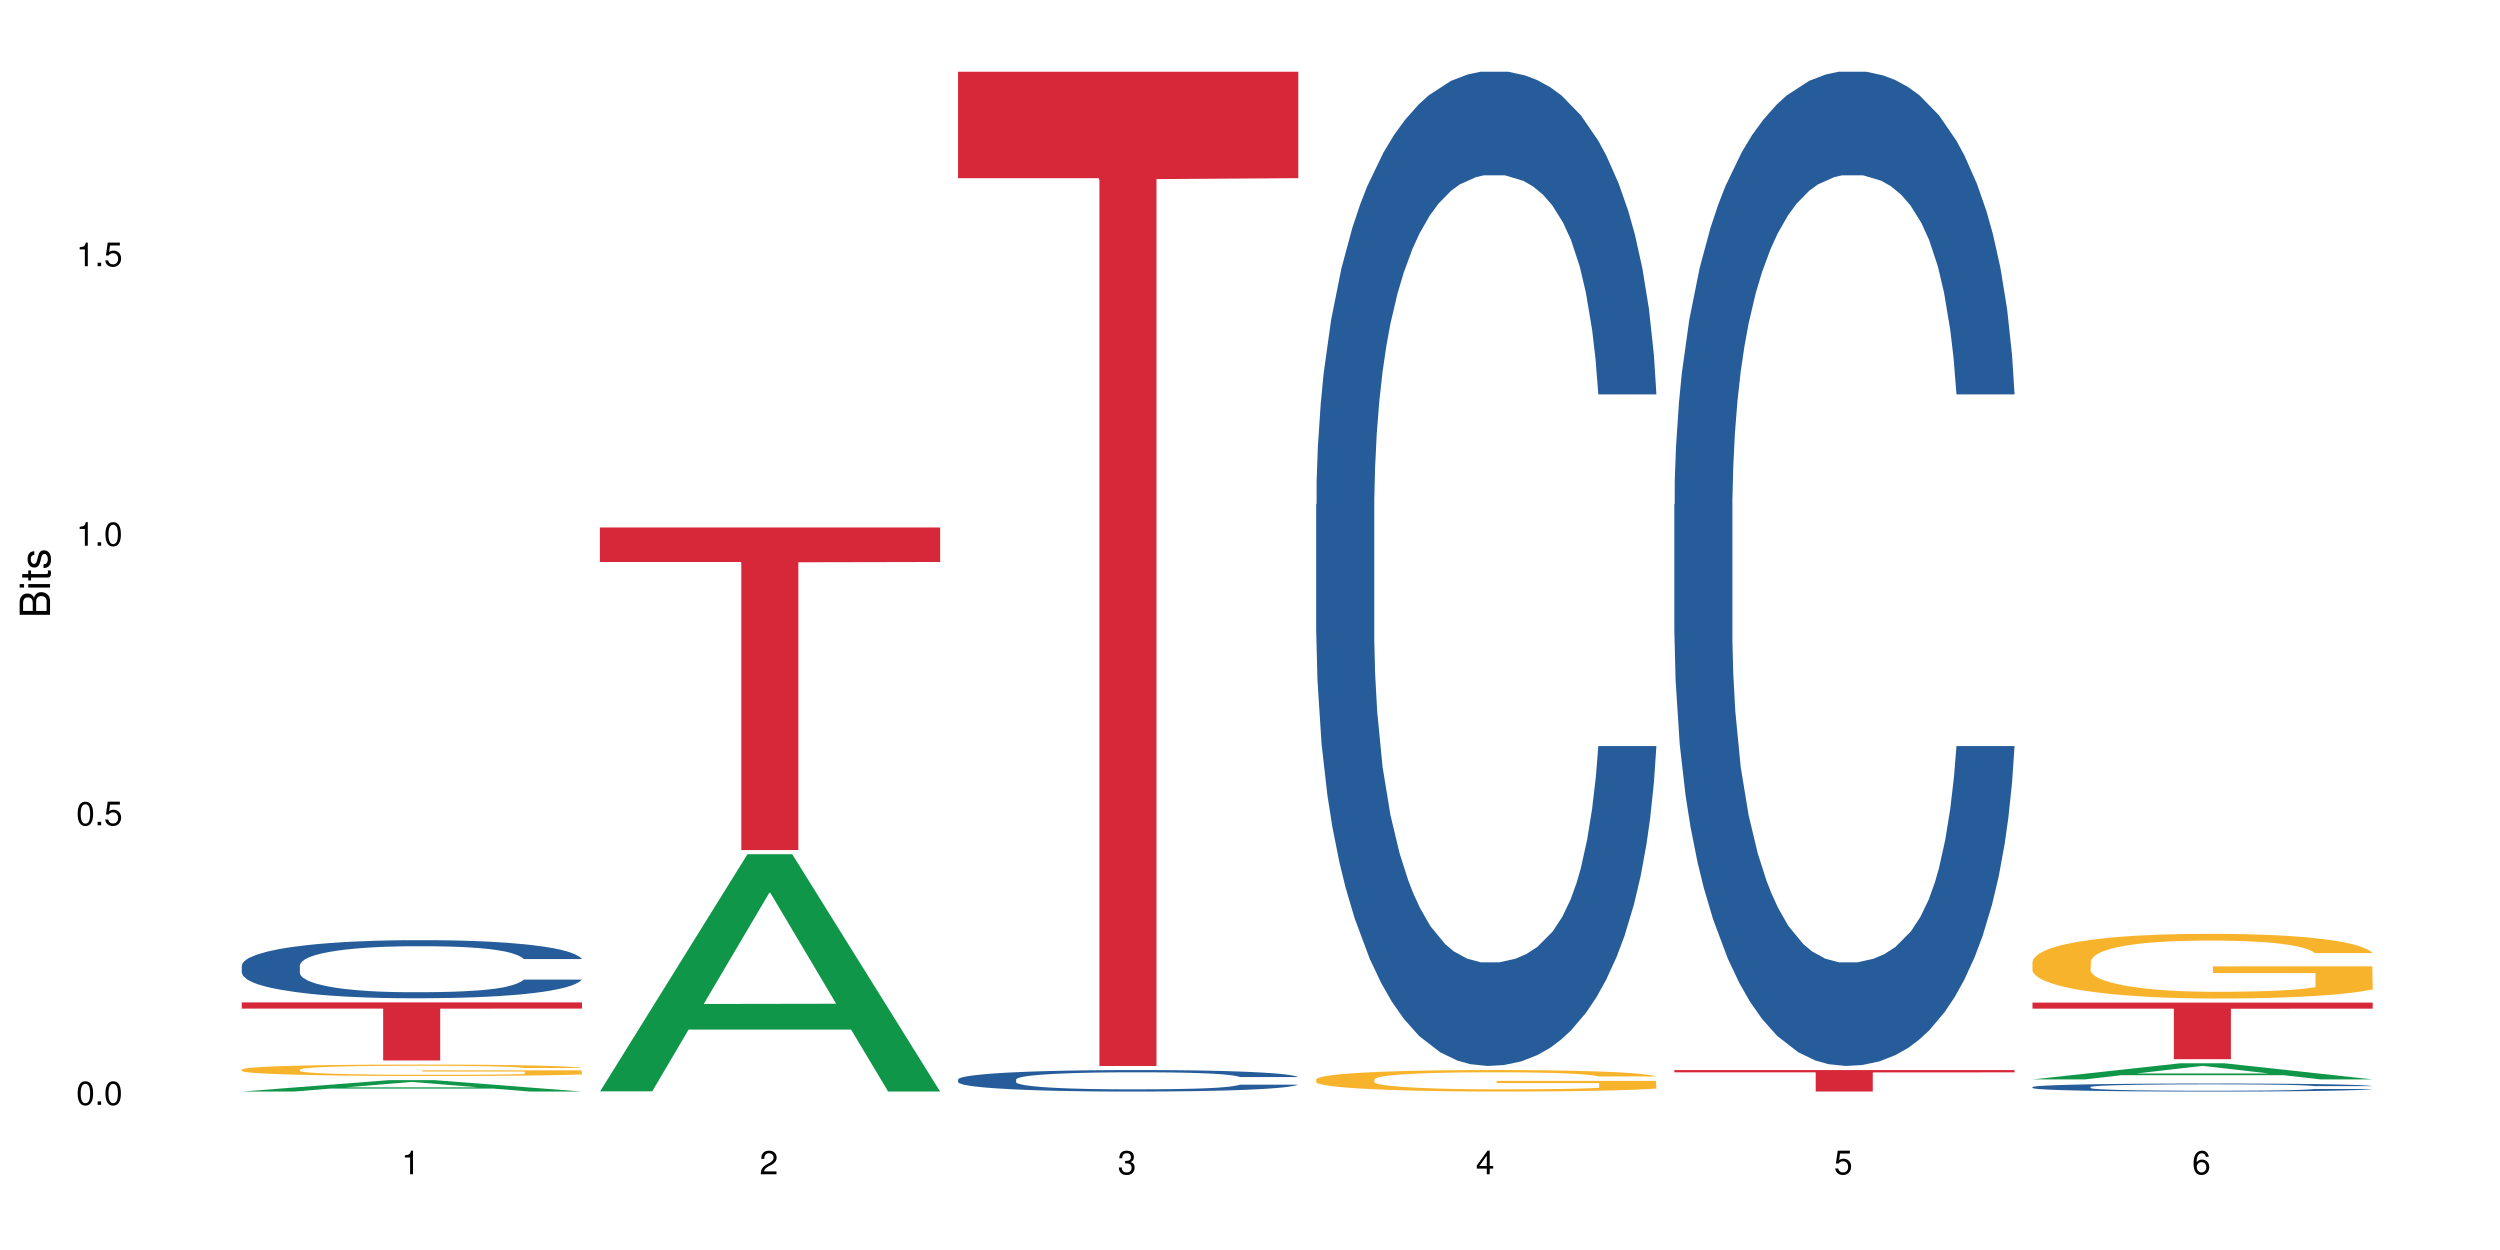 <?xml version="1.0" encoding="UTF-8"?>
<svg xmlns="http://www.w3.org/2000/svg" xmlns:xlink="http://www.w3.org/1999/xlink" width="720pt" height="360pt" viewBox="0 0 720 360" version="1.1">
<defs>
<g>
<symbol overflow="visible" id="glyph0-0">
<path style="stroke:none;" d=""/>
</symbol>
<symbol overflow="visible" id="glyph0-1">
<path style="stroke:none;" d="M 2.641 -6.797 C 2 -6.797 1.422 -6.531 1.078 -6.047 C 0.641 -5.453 0.406 -4.547 0.406 -3.297 C 0.406 -1 1.188 0.219 2.641 0.219 C 4.078 0.219 4.859 -1 4.859 -3.234 C 4.859 -4.562 4.656 -5.438 4.203 -6.047 C 3.844 -6.531 3.281 -6.797 2.641 -6.797 Z M 2.641 -6.047 C 3.547 -6.047 4 -5.125 4 -3.312 C 4 -1.375 3.562 -0.484 2.625 -0.484 C 1.734 -0.484 1.281 -1.422 1.281 -3.281 C 1.281 -5.141 1.734 -6.047 2.641 -6.047 Z M 2.641 -6.047 "/>
</symbol>
<symbol overflow="visible" id="glyph0-2">
<path style="stroke:none;" d="M 1.828 -1 L 0.828 -1 L 0.828 0 L 1.828 0 Z M 1.828 -1 "/>
</symbol>
<symbol overflow="visible" id="glyph0-3">
<path style="stroke:none;" d="M 4.562 -6.797 L 1.062 -6.797 L 0.547 -3.094 L 1.328 -3.094 C 1.719 -3.562 2.047 -3.734 2.578 -3.734 C 3.484 -3.734 4.062 -3.109 4.062 -2.094 C 4.062 -1.125 3.484 -0.531 2.578 -0.531 C 1.828 -0.531 1.375 -0.906 1.188 -1.672 L 0.328 -1.672 C 0.453 -1.109 0.547 -0.844 0.75 -0.594 C 1.125 -0.078 1.828 0.219 2.594 0.219 C 3.969 0.219 4.922 -0.781 4.922 -2.219 C 4.922 -3.562 4.031 -4.484 2.719 -4.484 C 2.25 -4.484 1.859 -4.359 1.469 -4.062 L 1.734 -5.969 L 4.562 -5.969 Z M 4.562 -6.797 "/>
</symbol>
<symbol overflow="visible" id="glyph0-4">
<path style="stroke:none;" d="M 2.484 -4.844 L 2.484 0 L 3.328 0 L 3.328 -6.797 L 2.766 -6.797 C 2.469 -5.75 2.281 -5.609 0.984 -5.453 L 0.984 -4.844 Z M 2.484 -4.844 "/>
</symbol>
<symbol overflow="visible" id="glyph0-5">
<path style="stroke:none;" d="M 4.859 -0.828 L 1.281 -0.828 C 1.359 -1.391 1.672 -1.75 2.5 -2.234 L 3.469 -2.75 C 4.406 -3.266 4.906 -3.969 4.906 -4.812 C 4.906 -5.375 4.672 -5.906 4.266 -6.266 C 3.859 -6.625 3.375 -6.797 2.719 -6.797 C 1.859 -6.797 1.219 -6.5 0.844 -5.922 C 0.609 -5.562 0.5 -5.125 0.484 -4.438 L 1.328 -4.438 C 1.359 -4.906 1.406 -5.188 1.531 -5.406 C 1.75 -5.812 2.188 -6.062 2.703 -6.062 C 3.469 -6.062 4.031 -5.516 4.031 -4.781 C 4.031 -4.25 3.719 -3.797 3.125 -3.438 L 2.234 -2.938 C 0.812 -2.141 0.406 -1.5 0.328 0 L 4.859 0 Z M 4.859 -0.828 "/>
</symbol>
<symbol overflow="visible" id="glyph0-6">
<path style="stroke:none;" d="M 2.125 -3.125 L 2.578 -3.125 C 3.516 -3.125 3.984 -2.703 3.984 -1.891 C 3.984 -1.031 3.469 -0.531 2.578 -0.531 C 1.656 -0.531 1.203 -0.984 1.156 -1.969 L 0.312 -1.969 C 0.344 -1.422 0.438 -1.078 0.609 -0.766 C 0.953 -0.109 1.625 0.219 2.547 0.219 C 3.953 0.219 4.859 -0.609 4.859 -1.906 C 4.859 -2.766 4.516 -3.25 3.703 -3.516 C 4.344 -3.766 4.656 -4.25 4.656 -4.938 C 4.656 -6.109 3.875 -6.797 2.578 -6.797 C 1.203 -6.797 0.484 -6.047 0.453 -4.609 L 1.297 -4.609 C 1.312 -5.016 1.344 -5.25 1.453 -5.453 C 1.641 -5.828 2.062 -6.062 2.594 -6.062 C 3.344 -6.062 3.797 -5.625 3.797 -4.906 C 3.797 -4.422 3.609 -4.141 3.25 -3.984 C 3.016 -3.891 2.719 -3.844 2.125 -3.844 Z M 2.125 -3.125 "/>
</symbol>
<symbol overflow="visible" id="glyph0-7">
<path style="stroke:none;" d="M 3.141 -1.625 L 3.141 0 L 3.984 0 L 3.984 -1.625 L 4.984 -1.625 L 4.984 -2.391 L 3.984 -2.391 L 3.984 -6.797 L 3.359 -6.797 L 0.266 -2.516 L 0.266 -1.625 Z M 3.141 -2.391 L 1 -2.391 L 3.141 -5.359 Z M 3.141 -2.391 "/>
</symbol>
<symbol overflow="visible" id="glyph0-8">
<path style="stroke:none;" d="M 4.781 -5.031 C 4.609 -6.141 3.891 -6.797 2.844 -6.797 C 2.094 -6.797 1.422 -6.438 1.031 -5.828 C 0.609 -5.172 0.406 -4.344 0.406 -3.094 C 0.406 -1.953 0.578 -1.234 0.984 -0.625 C 1.359 -0.078 1.953 0.219 2.703 0.219 C 3.984 0.219 4.922 -0.734 4.922 -2.078 C 4.922 -3.344 4.062 -4.234 2.844 -4.234 C 2.172 -4.234 1.641 -3.969 1.281 -3.469 C 1.281 -5.125 1.828 -6.047 2.797 -6.047 C 3.391 -6.047 3.797 -5.672 3.938 -5.031 Z M 2.734 -3.484 C 3.547 -3.484 4.062 -2.922 4.062 -2 C 4.062 -1.156 3.484 -0.531 2.703 -0.531 C 1.922 -0.531 1.328 -1.188 1.328 -2.047 C 1.328 -2.891 1.906 -3.484 2.734 -3.484 Z M 2.734 -3.484 "/>
</symbol>
<symbol overflow="visible" id="glyph1-0">
<path style="stroke:none;" d=""/>
</symbol>
<symbol overflow="visible" id="glyph1-1">
<path style="stroke:none;" d="M 0 -0.953 L 0 -4.891 C 0 -5.719 -0.234 -6.344 -0.734 -6.797 C -1.188 -7.234 -1.812 -7.469 -2.5 -7.469 C -3.547 -7.469 -4.188 -7 -4.625 -5.875 C -4.984 -6.672 -5.641 -7.094 -6.531 -7.094 C -7.156 -7.094 -7.734 -6.859 -8.141 -6.391 C -8.562 -5.938 -8.75 -5.344 -8.75 -4.5 L -8.75 -0.953 Z M -4.984 -2.062 L -7.766 -2.062 L -7.766 -4.219 C -7.766 -4.844 -7.688 -5.203 -7.453 -5.5 C -7.219 -5.812 -6.859 -5.969 -6.375 -5.969 C -5.906 -5.969 -5.531 -5.812 -5.297 -5.5 C -5.062 -5.203 -4.984 -4.844 -4.984 -4.219 Z M -0.984 -2.062 L -4 -2.062 L -4 -4.781 C -4 -5.328 -3.859 -5.688 -3.578 -5.953 C -3.297 -6.219 -2.922 -6.359 -2.484 -6.359 C -2.062 -6.359 -1.688 -6.219 -1.406 -5.953 C -1.109 -5.688 -0.984 -5.328 -0.984 -4.781 Z M -0.984 -2.062 "/>
</symbol>
<symbol overflow="visible" id="glyph1-2">
<path style="stroke:none;" d="M -6.281 -1.797 L -6.281 -0.797 L 0 -0.797 L 0 -1.797 Z M -8.75 -1.797 L -8.75 -0.797 L -7.484 -0.797 L -7.484 -1.797 Z M -8.75 -1.797 "/>
</symbol>
<symbol overflow="visible" id="glyph1-3">
<path style="stroke:none;" d="M -6.281 -3.047 L -6.281 -2.016 L -8.016 -2.016 L -8.016 -1.016 L -6.281 -1.016 L -6.281 -0.172 L -5.469 -0.172 L -5.469 -1.016 L -0.719 -1.016 C -0.078 -1.016 0.281 -1.453 0.281 -2.234 C 0.281 -2.469 0.25 -2.719 0.188 -3.047 L -0.641 -3.047 C -0.609 -2.922 -0.594 -2.766 -0.594 -2.562 C -0.594 -2.141 -0.719 -2.016 -1.156 -2.016 L -5.469 -2.016 L -5.469 -3.047 Z M -6.281 -3.047 "/>
</symbol>
<symbol overflow="visible" id="glyph1-4">
<path style="stroke:none;" d="M -4.531 -5.25 C -5.766 -5.25 -6.469 -4.422 -6.469 -2.969 C -6.469 -1.516 -5.719 -0.562 -4.547 -0.562 C -3.562 -0.562 -3.094 -1.062 -2.734 -2.562 L -2.516 -3.484 C -2.344 -4.188 -2.094 -4.469 -1.625 -4.469 C -1.047 -4.469 -0.641 -3.875 -0.641 -3 C -0.641 -2.453 -0.797 -2 -1.062 -1.75 C -1.25 -1.594 -1.422 -1.531 -1.875 -1.469 L -1.875 -0.406 C -0.422 -0.453 0.281 -1.266 0.281 -2.922 C 0.281 -4.5 -0.5 -5.516 -1.719 -5.516 C -2.656 -5.516 -3.172 -4.984 -3.469 -3.734 L -3.703 -2.766 C -3.891 -1.953 -4.156 -1.609 -4.594 -1.609 C -5.172 -1.609 -5.547 -2.125 -5.547 -2.938 C -5.547 -3.75 -5.203 -4.172 -4.531 -4.203 Z M -4.531 -5.25 "/>
</symbol>
</g>
</defs>
<g id="surface4814">
<rect x="0" y="0" width="720" height="360" style="fill:rgb(100%,100%,100%);fill-opacity:1;stroke:none;"/>
<path style=" stroke:none;fill-rule:nonzero;fill:rgb(6.275%,58.824%,28.235%);fill-opacity:1;" d="M 69.629 314.367 L 69.734 314.363 L 112.133 311.074 L 125.008 311.074 L 167.617 314.371 L 152.645 314.371 L 141.969 313.508 L 95.172 313.508 L 84.703 314.367 L 69.629 314.367 L 99.676 313.152 L 137.676 313.152 L 118.727 311.613 L 118.52 311.609 L 118.309 311.617 L 99.57 313.152 L 99.676 313.152 Z M 69.629 314.367 "/>
<path style=" stroke:none;fill-rule:nonzero;fill:rgb(14.51%,36.078%,60%);fill-opacity:1;" d="M 69.629 278.055 L 69.75 278.039 L 69.75 277.672 L 70.105 277.09 L 70.945 276.355 L 71.781 275.852 L 73.93 274.949 L 76.918 274.078 L 80.027 273.406 L 82.297 273.008 L 84.328 272.703 L 88.988 272.137 L 91.977 271.844 L 95.203 271.586 L 99.145 271.324 L 102.012 271.172 L 108.465 270.926 L 113.246 270.82 L 116.949 270.773 L 124.957 270.773 L 129.734 270.836 L 133.203 270.91 L 137.023 271.035 L 140.25 271.172 L 145.867 271.508 L 150.887 271.938 L 153.156 272.18 L 156.742 272.656 L 159.492 273.113 L 161.402 273.512 L 163.555 274.078 L 165.465 274.766 L 166.898 275.547 L 167.617 276.203 L 150.887 276.203 L 150.051 275.59 L 149.094 275.117 L 147.301 274.492 L 145.508 274.047 L 143 273.605 L 140.73 273.312 L 137.621 273.023 L 134.875 272.84 L 132.008 272.703 L 129.258 272.609 L 124 272.52 L 117.906 272.52 L 115.637 272.547 L 110.977 272.672 L 108.465 272.777 L 104.879 272.992 L 102.371 273.191 L 99.383 273.496 L 97.352 273.758 L 94.844 274.152 L 93.051 274.504 L 91.02 275.012 L 89.824 275.395 L 88.75 275.82 L 87.793 276.324 L 87.074 276.859 L 86.598 277.426 L 86.359 277.977 L 86.359 280.348 L 86.598 280.898 L 87.195 281.539 L 88.75 282.473 L 91.02 283.285 L 93.648 283.926 L 96.156 284.387 L 97.59 284.598 L 99.504 284.844 L 102.492 285.148 L 106.793 285.457 L 109.301 285.578 L 113.125 285.699 L 117.07 285.762 L 122.328 285.762 L 126.988 285.699 L 130.094 285.625 L 133.32 285.5 L 137.742 285.242 L 140.492 284.996 L 142.879 284.707 L 144.672 284.414 L 145.867 284.172 L 147.66 283.695 L 149.094 283.176 L 150.168 282.641 L 150.887 282.121 L 167.617 282.121 L 166.898 282.734 L 165.824 283.328 L 164.75 283.773 L 163.074 284.309 L 161.164 284.781 L 158.414 285.316 L 156.145 285.672 L 153.156 286.051 L 150.41 286.344 L 147.422 286.602 L 143 286.91 L 140.133 287.062 L 137.023 287.199 L 133.32 287.32 L 128.66 287.43 L 123.641 287.488 L 118.98 287.504 L 113.961 287.473 L 110.258 287.414 L 105.359 287.277 L 99.266 287 L 94.844 286.711 L 91.379 286.418 L 88.391 286.113 L 85.043 285.699 L 80.742 285.027 L 78.113 284.508 L 76.32 284.078 L 74.289 283.484 L 72.855 282.949 L 71.184 282.09 L 69.988 281.004 L 69.629 280.164 Z M 69.629 278.055 "/>
<path style=" stroke:none;fill-rule:nonzero;fill:rgb(96.863%,70.196%,16.863%);fill-opacity:1;" d="M 69.629 308.008 L 69.75 308.004 L 69.75 307.945 L 70.227 307.809 L 71.422 307.621 L 72.977 307.469 L 74.648 307.348 L 75.723 307.285 L 77.516 307.195 L 79.07 307.129 L 83.012 306.992 L 88.031 306.867 L 90.781 306.812 L 93.887 306.762 L 98.309 306.703 L 100.34 306.684 L 106.555 306.633 L 113.605 306.605 L 121.371 306.594 L 124.957 306.598 L 129.855 306.609 L 136.547 306.645 L 140.371 306.672 L 143.359 306.703 L 146.465 306.742 L 150.289 306.805 L 153.875 306.875 L 156.742 306.949 L 159.609 307.039 L 162 307.133 L 164.031 307.238 L 165.824 307.367 L 166.898 307.473 L 167.617 307.578 L 151.008 307.578 L 150.051 307.473 L 148.977 307.391 L 147.184 307.289 L 145.391 307.219 L 143.598 307.16 L 140.25 307.082 L 137.383 307.035 L 133.801 306.992 L 130.332 306.965 L 126.391 306.949 L 124 306.941 L 117.668 306.941 L 111.93 306.961 L 108.586 306.988 L 106.195 307.012 L 102.848 307.055 L 100.816 307.094 L 99.621 307.117 L 96.039 307.211 L 93.648 307.293 L 92.332 307.352 L 90.66 307.441 L 89.465 307.523 L 88.152 307.645 L 87.434 307.734 L 86.477 307.938 L 86.359 308.48 L 86.719 308.594 L 87.434 308.719 L 88.391 308.828 L 89.824 308.941 L 91.258 309.027 L 93.77 309.145 L 95.918 309.223 L 97.59 309.277 L 100.816 309.355 L 102.133 309.383 L 105.238 309.438 L 108.465 309.48 L 112.41 309.516 L 115.395 309.535 L 120.176 309.551 L 126.27 309.551 L 133.441 309.531 L 137.98 309.508 L 141.09 309.484 L 143.121 309.461 L 145.629 309.43 L 147.422 309.398 L 149.094 309.367 L 151.125 309.316 L 151.125 308.594 L 121.609 308.594 L 121.609 308.254 L 167.496 308.25 L 167.617 309.43 L 165.105 309.512 L 162 309.59 L 159.012 309.648 L 155.906 309.699 L 151.484 309.758 L 147.898 309.793 L 142.402 309.836 L 137.383 309.863 L 132.125 309.883 L 127.465 309.891 L 121.969 309.895 L 117.07 309.887 L 111.812 309.867 L 107.629 309.844 L 103.805 309.816 L 99.98 309.777 L 95.203 309.711 L 92.094 309.66 L 88.867 309.598 L 85.641 309.523 L 82.773 309.441 L 80.863 309.379 L 78.949 309.305 L 76.918 309.215 L 75.008 309.113 L 73.574 309.02 L 72.258 308.914 L 71.301 308.816 L 70.348 308.68 L 69.867 308.57 L 69.629 308.477 Z M 69.629 308.008 "/>
<path style=" stroke:none;fill-rule:nonzero;fill:rgb(83.922%,15.686%,22.353%);fill-opacity:1;" d="M 69.629 288.684 L 167.617 288.684 L 167.617 290.477 L 126.777 290.492 L 126.777 305.414 L 110.348 305.414 L 110.348 290.508 L 110.109 290.477 L 69.629 290.477 Z M 69.629 288.684 "/>
<path style=" stroke:none;fill-rule:nonzero;fill:rgb(6.275%,58.824%,28.235%);fill-opacity:1;" d="M 172.773 314.305 L 172.879 314.242 L 215.277 246 L 228.152 246 L 270.762 314.371 L 255.789 314.371 L 245.113 296.523 L 198.316 296.523 L 187.848 314.305 L 172.773 314.305 L 202.82 289.141 L 240.82 289.078 L 221.871 257.172 L 221.664 257.105 L 221.453 257.301 L 202.715 289.078 L 202.82 289.141 Z M 172.773 314.305 "/>
<path style=" stroke:none;fill-rule:nonzero;fill:rgb(83.922%,15.686%,22.353%);fill-opacity:1;" d="M 172.773 151.902 L 270.762 151.902 L 270.762 161.852 L 229.922 161.938 L 229.922 244.82 L 213.492 244.82 L 213.492 162.023 L 213.254 161.852 L 172.773 161.852 Z M 172.773 151.902 "/>
<path style=" stroke:none;fill-rule:nonzero;fill:rgb(14.51%,36.078%,60%);fill-opacity:1;" d="M 275.918 310.871 L 276.039 310.867 L 276.039 310.73 L 276.395 310.516 L 277.23 310.242 L 278.07 310.059 L 280.219 309.723 L 283.207 309.402 L 286.312 309.152 L 288.586 309.004 L 290.617 308.891 L 295.277 308.684 L 298.262 308.574 L 301.488 308.477 L 305.434 308.383 L 308.301 308.324 L 314.754 308.234 L 319.535 308.195 L 323.238 308.18 L 331.246 308.18 L 336.023 308.199 L 339.488 308.23 L 343.312 308.273 L 346.539 308.324 L 352.156 308.449 L 357.176 308.609 L 359.445 308.699 L 363.031 308.875 L 365.777 309.043 L 367.691 309.191 L 369.84 309.402 L 371.754 309.656 L 373.188 309.945 L 373.906 310.188 L 357.176 310.188 L 356.34 309.961 L 355.383 309.785 L 353.59 309.555 L 351.797 309.391 L 349.289 309.227 L 347.02 309.117 L 343.91 309.012 L 341.164 308.941 L 338.293 308.891 L 335.547 308.855 L 330.289 308.824 L 324.195 308.824 L 321.922 308.836 L 317.262 308.879 L 314.754 308.918 L 311.168 309 L 308.66 309.074 L 305.672 309.188 L 303.641 309.281 L 301.133 309.43 L 299.34 309.559 L 297.309 309.746 L 296.113 309.887 L 295.035 310.047 L 294.082 310.234 L 293.363 310.43 L 292.887 310.641 L 292.648 310.844 L 292.648 311.723 L 292.887 311.926 L 293.484 312.164 L 295.035 312.508 L 297.309 312.809 L 299.938 313.047 L 302.445 313.215 L 303.879 313.297 L 305.793 313.387 L 308.777 313.5 L 313.082 313.613 L 315.59 313.656 L 319.414 313.703 L 323.359 313.727 L 328.617 313.727 L 333.277 313.703 L 336.383 313.676 L 339.609 313.629 L 344.031 313.531 L 346.777 313.441 L 349.168 313.336 L 350.961 313.227 L 352.156 313.137 L 353.949 312.961 L 355.383 312.77 L 356.457 312.57 L 357.176 312.379 L 373.906 312.379 L 373.188 312.605 L 372.113 312.824 L 371.035 312.988 L 369.363 313.188 L 367.453 313.363 L 364.703 313.562 L 362.434 313.691 L 359.445 313.832 L 356.695 313.941 L 353.711 314.035 L 349.289 314.148 L 346.422 314.207 L 343.312 314.258 L 339.609 314.301 L 334.949 314.344 L 329.93 314.363 L 325.27 314.371 L 320.25 314.359 L 316.547 314.336 L 311.648 314.285 L 305.551 314.184 L 301.133 314.078 L 297.664 313.969 L 294.68 313.855 L 291.332 313.703 L 287.031 313.453 L 284.402 313.262 L 282.609 313.102 L 280.578 312.883 L 279.145 312.684 L 277.473 312.367 L 276.277 311.965 L 275.918 311.652 Z M 275.918 310.871 "/>
<path style=" stroke:none;fill-rule:nonzero;fill:rgb(83.922%,15.686%,22.353%);fill-opacity:1;" d="M 275.918 20.664 L 373.906 20.664 L 373.906 51.312 L 333.066 51.582 L 333.066 307 L 316.637 307 L 316.637 51.852 L 316.398 51.312 L 275.918 51.312 Z M 275.918 20.664 "/>
<path style=" stroke:none;fill-rule:nonzero;fill:rgb(14.51%,36.078%,60%);fill-opacity:1;" d="M 379.062 145.246 L 379.18 144.984 L 379.18 138.703 L 379.539 128.758 L 380.375 116.195 L 381.211 107.559 L 383.363 92.117 L 386.352 77.195 L 389.457 65.68 L 391.727 58.875 L 393.762 53.641 L 398.422 43.957 L 401.406 38.984 L 404.633 34.535 L 408.578 30.086 L 411.445 27.469 L 417.898 23.281 L 422.68 21.449 L 426.383 20.664 L 434.387 20.664 L 439.168 21.711 L 442.633 23.02 L 446.457 25.113 L 449.684 27.469 L 455.301 33.227 L 460.32 40.555 L 462.59 44.742 L 466.176 52.855 L 468.922 60.707 L 470.836 67.512 L 472.984 77.195 L 474.898 88.977 L 476.332 102.324 L 477.047 113.578 L 460.32 113.578 L 459.484 103.109 L 458.527 94.996 L 456.734 84.266 L 454.941 76.672 L 452.434 69.082 L 450.16 64.109 L 447.055 59.137 L 444.309 55.996 L 441.438 53.641 L 438.691 52.07 L 433.434 50.5 L 427.34 50.5 L 425.066 51.023 L 420.406 53.117 L 417.898 54.949 L 414.312 58.613 L 411.805 62.016 L 408.816 67.25 L 406.785 71.699 L 404.277 78.508 L 402.484 84.527 L 400.453 93.164 L 399.258 99.707 L 398.18 107.035 L 397.227 115.672 L 396.508 124.832 L 396.031 134.516 L 395.793 143.938 L 395.793 184.508 L 396.031 193.93 L 396.629 204.922 L 398.18 220.887 L 400.453 234.762 L 403.082 245.754 L 405.59 253.605 L 407.023 257.27 L 408.938 261.457 L 411.922 266.691 L 416.227 271.926 L 418.734 274.02 L 422.559 276.113 L 426.5 277.16 L 431.758 277.16 L 436.422 276.113 L 439.527 274.805 L 442.754 272.711 L 447.176 268.262 L 449.922 264.074 L 452.312 259.102 L 454.105 254.129 L 455.301 249.941 L 457.094 241.828 L 458.527 232.93 L 459.602 223.766 L 460.32 214.867 L 477.047 214.867 L 476.332 225.34 L 475.258 235.547 L 474.18 243.137 L 472.508 252.297 L 470.598 260.41 L 467.848 269.57 L 465.578 275.59 L 462.59 282.133 L 459.84 287.105 L 456.855 291.555 L 452.434 296.789 L 449.566 299.41 L 446.457 301.766 L 442.754 303.859 L 438.094 305.691 L 433.074 306.738 L 428.414 307 L 423.395 306.477 L 419.691 305.43 L 414.793 303.074 L 408.695 298.359 L 404.277 293.387 L 400.809 288.414 L 397.824 283.18 L 394.477 276.113 L 390.176 264.598 L 387.547 255.699 L 385.754 248.371 L 383.723 238.164 L 382.289 229.004 L 380.617 214.344 L 379.422 195.762 L 379.062 181.367 Z M 379.062 145.246 "/>
<path style=" stroke:none;fill-rule:nonzero;fill:rgb(96.863%,70.196%,16.863%);fill-opacity:1;" d="M 379.062 310.832 L 379.18 310.824 L 379.18 310.711 L 379.66 310.457 L 380.855 310.105 L 382.406 309.816 L 384.082 309.594 L 385.156 309.473 L 386.949 309.305 L 388.504 309.18 L 392.445 308.926 L 397.465 308.688 L 400.211 308.586 L 403.32 308.488 L 407.742 308.383 L 409.773 308.344 L 415.984 308.25 L 423.035 308.195 L 430.805 308.18 L 434.387 308.184 L 439.289 308.207 L 445.98 308.27 L 449.805 308.324 L 452.789 308.383 L 455.898 308.457 L 459.723 308.566 L 463.309 308.703 L 466.176 308.84 L 469.043 309.008 L 471.434 309.191 L 473.465 309.387 L 475.258 309.625 L 476.332 309.824 L 477.047 310.023 L 460.438 310.023 L 459.484 309.824 L 458.406 309.672 L 456.613 309.484 L 454.824 309.348 L 453.031 309.242 L 449.684 309.094 L 446.816 309.004 L 443.23 308.926 L 439.766 308.875 L 435.824 308.84 L 433.434 308.828 L 427.098 308.828 L 421.363 308.867 L 418.016 308.914 L 415.629 308.957 L 412.281 309.043 L 410.25 309.109 L 409.055 309.156 L 405.469 309.332 L 403.082 309.488 L 401.766 309.598 L 400.094 309.766 L 398.898 309.918 L 397.582 310.145 L 396.867 310.316 L 395.91 310.699 L 395.793 311.719 L 396.148 311.934 L 396.867 312.164 L 397.824 312.367 L 399.258 312.582 L 400.691 312.746 L 403.199 312.969 L 405.352 313.113 L 407.023 313.211 L 410.25 313.363 L 411.566 313.414 L 414.672 313.516 L 417.898 313.598 L 421.84 313.664 L 424.828 313.699 L 429.609 313.727 L 435.703 313.727 L 442.871 313.691 L 447.414 313.648 L 450.52 313.602 L 452.551 313.562 L 455.062 313.5 L 456.855 313.441 L 458.527 313.383 L 460.559 313.285 L 460.559 311.934 L 431.043 311.926 L 431.043 311.293 L 476.93 311.289 L 477.047 313.5 L 474.539 313.652 L 471.434 313.801 L 468.445 313.914 L 465.34 314.008 L 460.918 314.117 L 457.332 314.184 L 451.836 314.262 L 446.816 314.312 L 441.559 314.348 L 436.898 314.363 L 431.402 314.371 L 426.5 314.359 L 421.242 314.324 L 417.062 314.281 L 413.238 314.223 L 409.414 314.148 L 404.633 314.031 L 401.527 313.934 L 398.301 313.816 L 395.074 313.676 L 392.207 313.523 L 390.293 313.402 L 388.383 313.27 L 386.352 313.098 L 384.438 312.906 L 383.004 312.73 L 381.691 312.531 L 380.734 312.348 L 379.777 312.09 L 379.301 311.887 L 379.062 311.711 Z M 379.062 310.832 "/>
<path style=" stroke:none;fill-rule:nonzero;fill:rgb(14.51%,36.078%,60%);fill-opacity:1;" d="M 482.207 145.246 L 482.324 144.984 L 482.324 138.703 L 482.684 128.758 L 483.52 116.195 L 484.355 107.559 L 486.508 92.117 L 489.496 77.195 L 492.602 65.68 L 494.871 58.875 L 496.902 53.641 L 501.562 43.957 L 504.551 38.984 L 507.777 34.535 L 511.723 30.086 L 514.59 27.469 L 521.043 23.281 L 525.82 21.449 L 529.527 20.664 L 537.531 20.664 L 542.312 21.711 L 545.777 23.02 L 549.602 25.113 L 552.828 27.469 L 558.445 33.227 L 563.465 40.555 L 565.734 44.742 L 569.32 52.855 L 572.066 60.707 L 573.98 67.512 L 576.129 77.195 L 578.043 88.977 L 579.477 102.324 L 580.191 113.578 L 563.465 113.578 L 562.625 103.109 L 561.672 94.996 L 559.879 84.266 L 558.086 76.672 L 555.578 69.082 L 553.305 64.109 L 550.199 59.137 L 547.449 55.996 L 544.582 53.641 L 541.836 52.07 L 536.578 50.5 L 530.484 50.5 L 528.211 51.023 L 523.551 53.117 L 521.043 54.949 L 517.457 58.613 L 514.949 62.016 L 511.961 67.25 L 509.93 71.699 L 507.418 78.508 L 505.629 84.527 L 503.598 93.164 L 502.402 99.707 L 501.324 107.035 L 500.371 115.672 L 499.652 124.832 L 499.176 134.516 L 498.934 143.938 L 498.934 184.508 L 499.176 193.93 L 499.773 204.922 L 501.324 220.887 L 503.598 234.762 L 506.227 245.754 L 508.734 253.605 L 510.168 257.27 L 512.078 261.457 L 515.066 266.691 L 519.371 271.926 L 521.879 274.02 L 525.703 276.113 L 529.645 277.16 L 534.902 277.16 L 539.562 276.113 L 542.672 274.805 L 545.898 272.711 L 550.32 268.262 L 553.066 264.074 L 555.457 259.102 L 557.25 254.129 L 558.445 249.941 L 560.238 241.828 L 561.672 232.93 L 562.746 223.766 L 563.465 214.867 L 580.191 214.867 L 579.477 225.34 L 578.402 235.547 L 577.324 243.137 L 575.652 252.297 L 573.738 260.41 L 570.992 269.57 L 568.723 275.59 L 565.734 282.133 L 562.984 287.105 L 559.996 291.555 L 555.578 296.789 L 552.707 299.41 L 549.602 301.766 L 545.898 303.859 L 541.238 305.691 L 536.219 306.738 L 531.559 307 L 526.539 306.477 L 522.836 305.43 L 517.934 303.074 L 511.84 298.359 L 507.418 293.387 L 503.953 288.414 L 500.969 283.18 L 497.621 276.113 L 493.32 264.598 L 490.691 255.699 L 488.898 248.371 L 486.867 238.164 L 485.434 229.004 L 483.758 214.344 L 482.562 195.762 L 482.207 181.367 Z M 482.207 145.246 "/>
<path style=" stroke:none;fill-rule:nonzero;fill:rgb(83.922%,15.686%,22.353%);fill-opacity:1;" d="M 482.207 308.18 L 580.191 308.18 L 580.191 308.84 L 539.355 308.848 L 539.355 314.371 L 522.926 314.371 L 522.926 308.852 L 522.688 308.84 L 482.207 308.84 Z M 482.207 308.18 "/>
<path style=" stroke:none;fill-rule:nonzero;fill:rgb(6.275%,58.824%,28.235%);fill-opacity:1;" d="M 585.352 310.871 L 585.453 310.867 L 627.852 306.23 L 640.73 306.23 L 683.336 310.875 L 668.367 310.875 L 657.688 309.664 L 610.895 309.664 L 600.426 310.871 L 585.352 310.871 L 615.395 309.16 L 653.398 309.156 L 634.449 306.988 L 634.238 306.984 L 634.031 306.996 L 615.289 309.156 L 615.395 309.16 Z M 585.352 310.871 "/>
<path style=" stroke:none;fill-rule:nonzero;fill:rgb(14.51%,36.078%,60%);fill-opacity:1;" d="M 585.352 313.062 L 585.469 313.059 L 585.469 313.008 L 585.828 312.93 L 586.664 312.828 L 587.5 312.758 L 589.652 312.633 L 592.641 312.512 L 595.746 312.418 L 598.016 312.363 L 600.047 312.32 L 604.707 312.242 L 607.695 312.203 L 610.922 312.168 L 614.867 312.133 L 617.734 312.109 L 624.188 312.074 L 628.965 312.062 L 632.672 312.055 L 640.676 312.055 L 645.457 312.062 L 648.922 312.074 L 652.746 312.09 L 655.973 312.109 L 661.59 312.156 L 666.609 312.215 L 668.879 312.25 L 672.461 312.316 L 675.211 312.379 L 677.125 312.434 L 679.273 312.512 L 681.188 312.605 L 682.621 312.715 L 683.336 312.805 L 666.609 312.805 L 665.77 312.723 L 664.816 312.656 L 663.023 312.57 L 661.23 312.508 L 658.723 312.445 L 656.449 312.406 L 653.344 312.367 L 650.594 312.34 L 647.727 312.32 L 644.98 312.309 L 639.723 312.297 L 633.625 312.297 L 631.355 312.301 L 626.695 312.316 L 624.188 312.332 L 620.602 312.363 L 618.094 312.391 L 615.105 312.43 L 613.074 312.469 L 610.562 312.523 L 608.77 312.57 L 606.738 312.641 L 605.547 312.695 L 604.469 312.754 L 603.512 312.824 L 602.797 312.898 L 602.32 312.977 L 602.078 313.051 L 602.078 313.379 L 602.32 313.457 L 602.918 313.547 L 604.469 313.676 L 606.738 313.785 L 609.367 313.875 L 611.879 313.938 L 613.312 313.969 L 615.223 314.004 L 618.211 314.043 L 622.512 314.086 L 625.023 314.105 L 628.848 314.121 L 632.789 314.129 L 638.047 314.129 L 642.707 314.121 L 645.816 314.109 L 649.043 314.094 L 653.465 314.059 L 656.211 314.023 L 658.602 313.984 L 660.395 313.941 L 661.59 313.91 L 663.383 313.844 L 664.816 313.773 L 665.891 313.699 L 666.609 313.625 L 683.336 313.625 L 682.621 313.711 L 681.543 313.793 L 680.469 313.855 L 678.797 313.93 L 676.883 313.992 L 674.137 314.066 L 671.867 314.117 L 668.879 314.168 L 666.129 314.211 L 663.141 314.246 L 658.723 314.289 L 655.852 314.309 L 652.746 314.328 L 649.043 314.344 L 644.383 314.359 L 639.363 314.367 L 634.703 314.371 L 629.684 314.367 L 625.98 314.359 L 621.078 314.34 L 614.984 314.301 L 610.562 314.262 L 607.098 314.219 L 604.109 314.18 L 600.766 314.121 L 596.465 314.027 L 593.836 313.957 L 592.043 313.895 L 590.012 313.812 L 588.578 313.738 L 586.902 313.621 L 585.707 313.473 L 585.352 313.355 Z M 585.352 313.062 "/>
<path style=" stroke:none;fill-rule:nonzero;fill:rgb(96.863%,70.196%,16.863%);fill-opacity:1;" d="M 585.352 276.922 L 585.469 276.906 L 585.469 276.566 L 585.949 275.801 L 587.141 274.746 L 588.695 273.879 L 590.367 273.195 L 591.445 272.84 L 593.238 272.328 L 594.789 271.953 L 598.734 271.188 L 603.754 270.477 L 606.5 270.168 L 609.609 269.879 L 614.027 269.555 L 616.062 269.438 L 622.273 269.164 L 629.324 268.996 L 637.094 268.945 L 640.676 268.961 L 645.578 269.027 L 652.27 269.215 L 656.094 269.387 L 659.078 269.555 L 662.188 269.777 L 666.012 270.117 L 669.594 270.527 L 672.461 270.934 L 675.332 271.445 L 677.723 271.988 L 679.754 272.586 L 681.543 273.297 L 682.621 273.895 L 683.336 274.488 L 666.727 274.488 L 665.77 273.895 L 664.695 273.434 L 662.902 272.875 L 661.109 272.465 L 659.316 272.141 L 655.973 271.699 L 653.105 271.426 L 649.52 271.188 L 646.055 271.035 L 642.109 270.934 L 639.723 270.898 L 633.387 270.898 L 627.652 271.02 L 624.305 271.156 L 621.914 271.293 L 618.57 271.547 L 616.539 271.75 L 615.344 271.887 L 611.758 272.414 L 609.367 272.891 L 608.055 273.215 L 606.383 273.723 L 605.188 274.184 L 603.871 274.863 L 603.156 275.375 L 602.199 276.531 L 602.078 279.594 L 602.438 280.238 L 603.156 280.938 L 604.109 281.551 L 605.547 282.195 L 606.98 282.688 L 609.488 283.352 L 611.641 283.797 L 613.312 284.086 L 616.539 284.543 L 617.852 284.695 L 620.961 285.004 L 624.188 285.242 L 628.129 285.445 L 631.117 285.547 L 635.898 285.633 L 641.992 285.633 L 649.16 285.531 L 653.703 285.395 L 656.809 285.258 L 658.84 285.141 L 661.352 284.953 L 663.141 284.781 L 664.816 284.594 L 666.848 284.305 L 666.848 280.238 L 637.332 280.223 L 637.332 278.316 L 683.219 278.301 L 683.336 284.953 L 680.828 285.41 L 677.723 285.855 L 674.734 286.195 L 671.625 286.484 L 667.203 286.805 L 663.621 287.012 L 658.125 287.25 L 653.105 287.402 L 647.848 287.504 L 643.188 287.555 L 637.691 287.57 L 632.789 287.539 L 627.531 287.438 L 623.352 287.301 L 619.527 287.129 L 615.703 286.91 L 610.922 286.551 L 607.816 286.262 L 604.59 285.906 L 601.363 285.48 L 598.496 285.02 L 596.582 284.664 L 594.672 284.254 L 592.641 283.746 L 590.727 283.164 L 589.293 282.637 L 587.98 282.043 L 587.023 281.48 L 586.066 280.715 L 585.59 280.105 L 585.352 279.578 Z M 585.352 276.922 "/>
<path style=" stroke:none;fill-rule:nonzero;fill:rgb(83.922%,15.686%,22.353%);fill-opacity:1;" d="M 585.352 288.75 L 683.336 288.75 L 683.336 290.496 L 642.5 290.512 L 642.5 305.051 L 626.07 305.051 L 626.07 290.527 L 625.832 290.496 L 585.352 290.496 Z M 585.352 288.75 "/>
<g style="fill:rgb(0%,0%,0%);fill-opacity:1;">
  <use xlink:href="#glyph0-1" x="21.957" y="318.198"/>
  <use xlink:href="#glyph0-2" x="27.291" y="318.198"/>
  <use xlink:href="#glyph0-1" x="29.958" y="318.198"/>
</g>
<g style="fill:rgb(0%,0%,0%);fill-opacity:1;">
  <use xlink:href="#glyph0-1" x="21.957" y="237.687"/>
  <use xlink:href="#glyph0-2" x="27.291" y="237.687"/>
  <use xlink:href="#glyph0-3" x="29.958" y="237.687"/>
</g>
<g style="fill:rgb(0%,0%,0%);fill-opacity:1;">
  <use xlink:href="#glyph0-4" x="21.957" y="157.175"/>
  <use xlink:href="#glyph0-2" x="27.291" y="157.175"/>
  <use xlink:href="#glyph0-1" x="29.958" y="157.175"/>
</g>
<g style="fill:rgb(0%,0%,0%);fill-opacity:1;">
  <use xlink:href="#glyph0-4" x="21.957" y="76.663"/>
  <use xlink:href="#glyph0-2" x="27.291" y="76.663"/>
  <use xlink:href="#glyph0-3" x="29.958" y="76.663"/>
</g>
<g style="fill:rgb(0%,0%,0%);fill-opacity:1;">
  <use xlink:href="#glyph0-4" x="115.621" y="338.19"/>
</g>
<g style="fill:rgb(0%,0%,0%);fill-opacity:1;">
  <use xlink:href="#glyph0-5" x="218.766" y="338.19"/>
</g>
<g style="fill:rgb(0%,0%,0%);fill-opacity:1;">
  <use xlink:href="#glyph0-6" x="321.91" y="338.19"/>
</g>
<g style="fill:rgb(0%,0%,0%);fill-opacity:1;">
  <use xlink:href="#glyph0-7" x="425.055" y="338.19"/>
</g>
<g style="fill:rgb(0%,0%,0%);fill-opacity:1;">
  <use xlink:href="#glyph0-3" x="528.199" y="338.19"/>
</g>
<g style="fill:rgb(0%,0%,0%);fill-opacity:1;">
  <use xlink:href="#glyph0-8" x="631.344" y="338.19"/>
</g>
<g style="fill:rgb(0%,0%,0%);fill-opacity:1;">
  <use xlink:href="#glyph1-1" x="14.412" y="178.016"/>
  <use xlink:href="#glyph1-2" x="14.412" y="170.012"/>
  <use xlink:href="#glyph1-3" x="14.412" y="167.348"/>
  <use xlink:href="#glyph1-4" x="14.412" y="164.012"/>
</g>
</g>
</svg>
